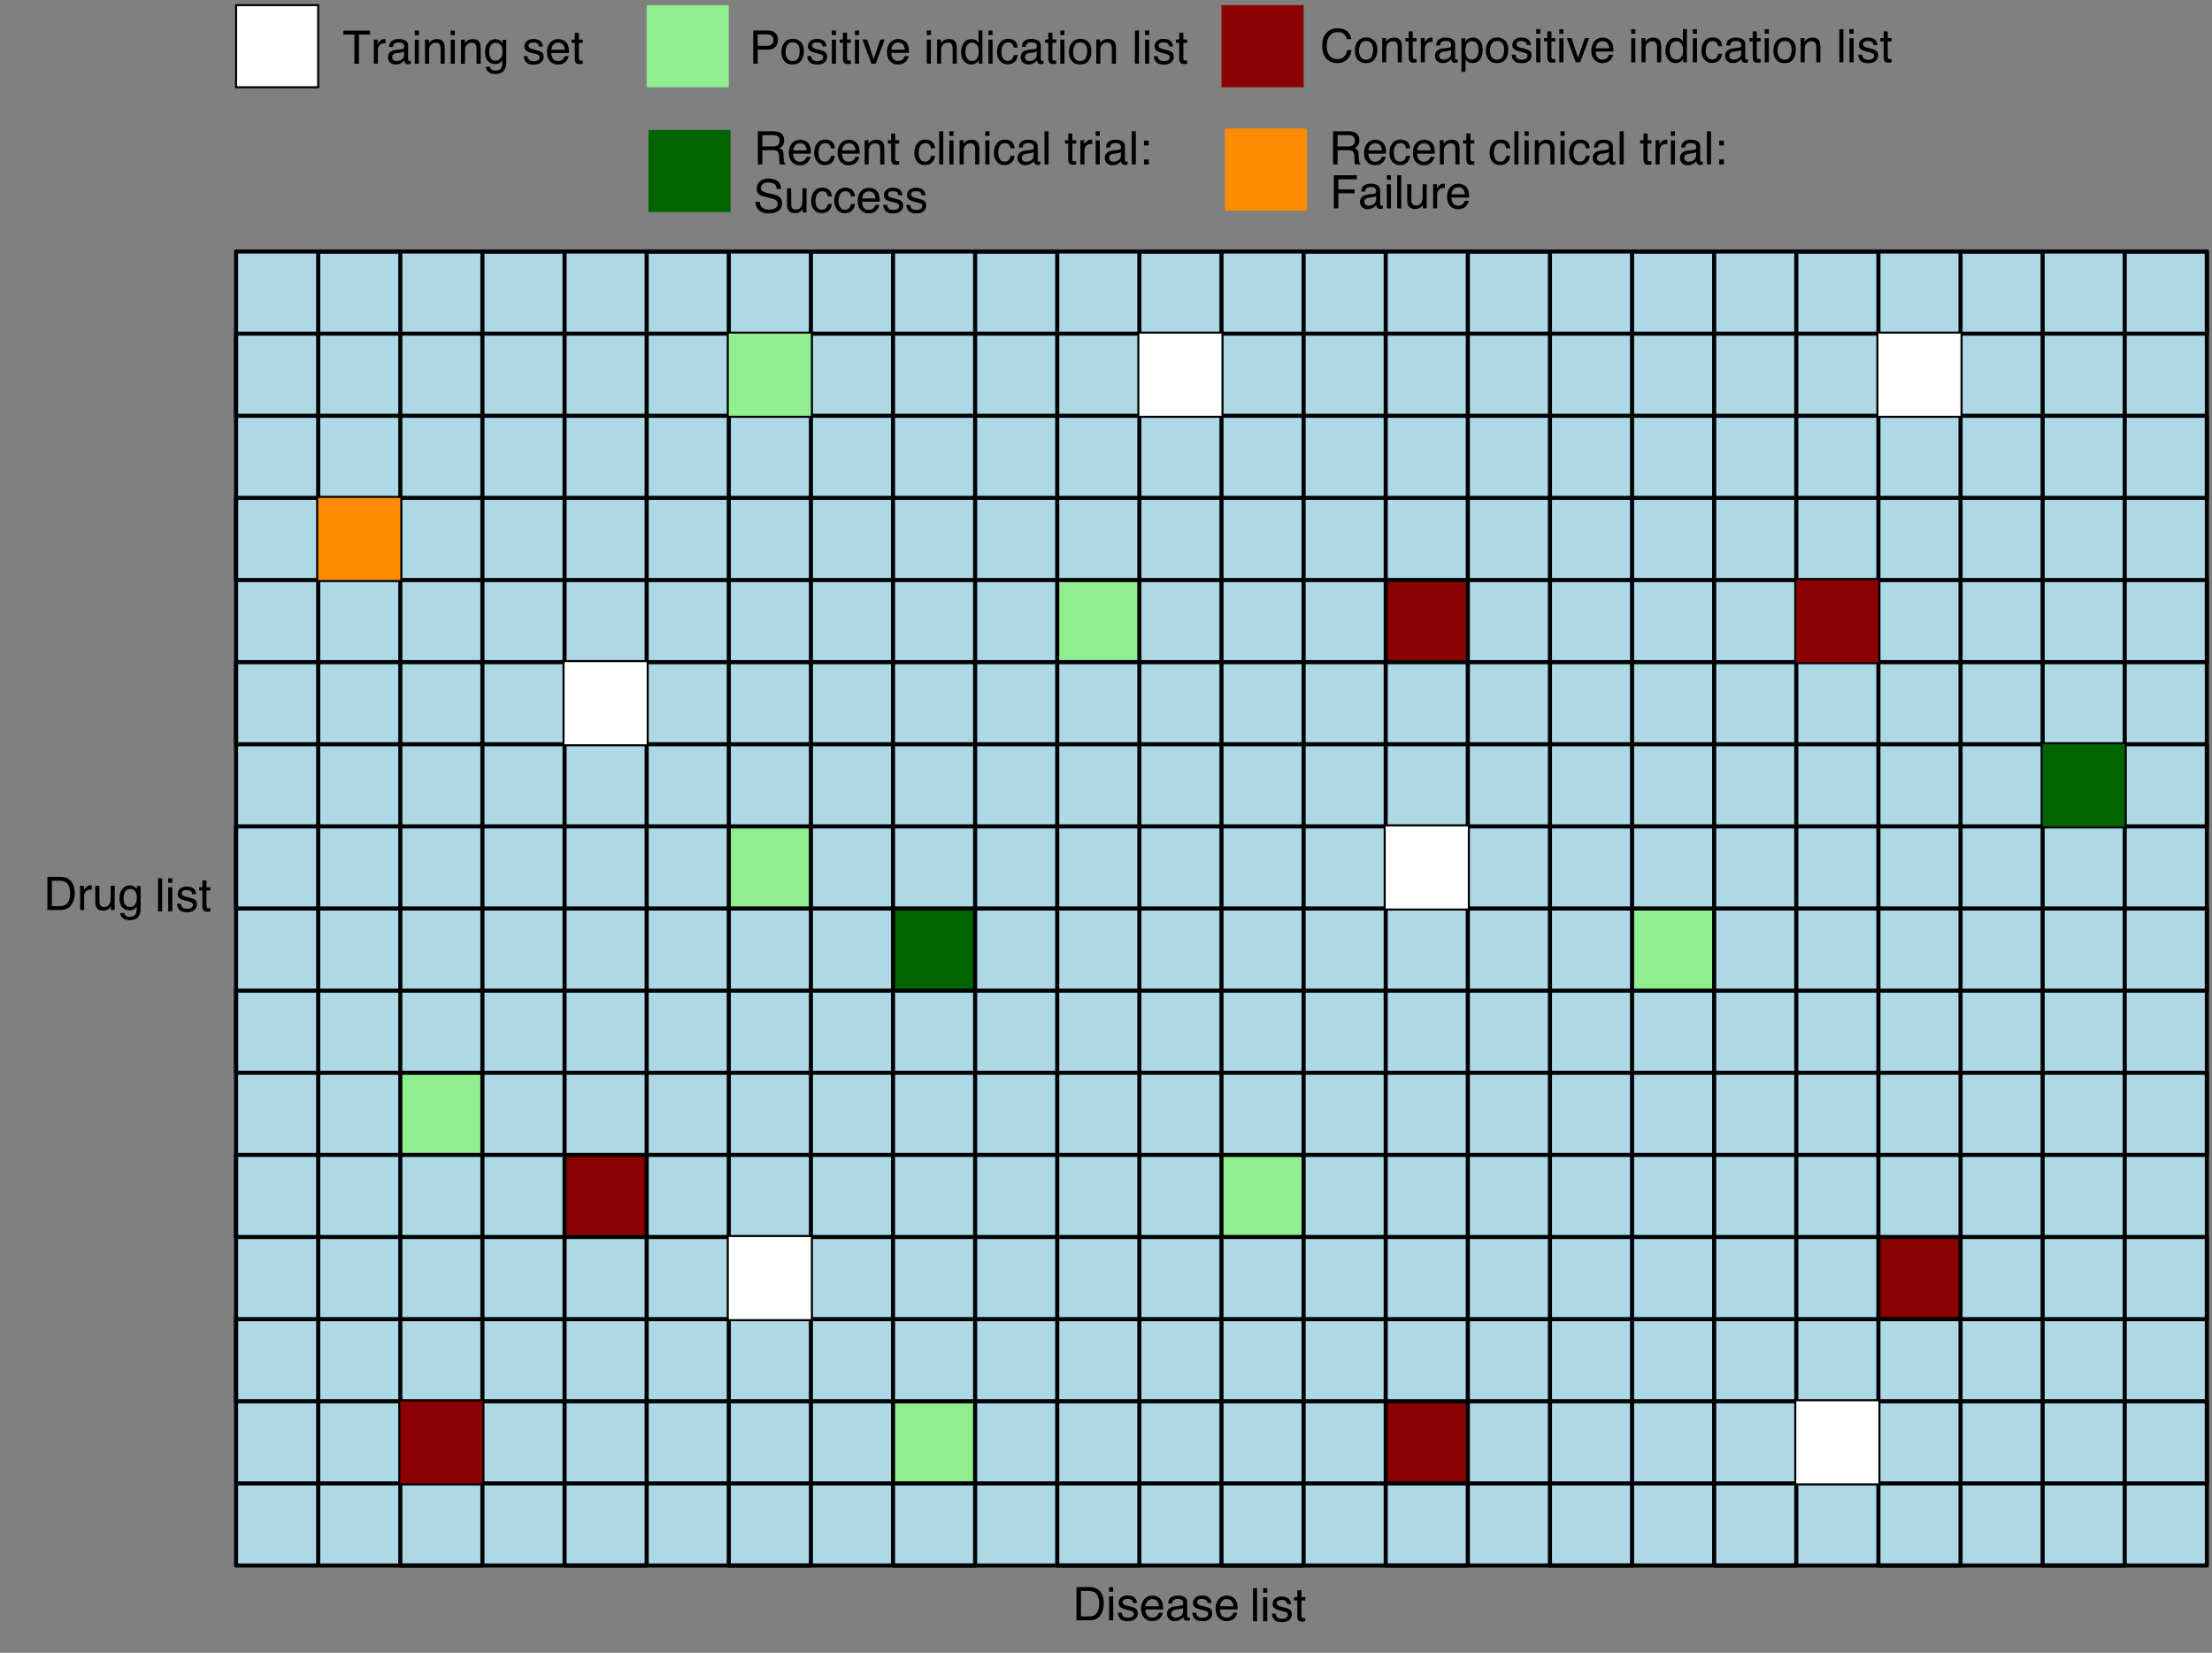 <?xml version="1.0" encoding="UTF-8" standalone="no"?>
<svg
   width="431"
   height="322"
   viewBox="0 0 431 322"
   version="1.1"
   id="svg194"
   sodipodi:docname="matrix_GT.svg"
   inkscape:export-filename="matrix_GT.png"
   inkscape:export-xdpi="96"
   inkscape:export-ydpi="96"
   inkscape:version="1.3.2 (091e20e, 2023-11-25)"
   xmlns:inkscape="http://www.inkscape.org/namespaces/inkscape"
   xmlns:sodipodi="http://sodipodi.sourceforge.net/DTD/sodipodi-0.dtd"
   xmlns:xlink="http://www.w3.org/1999/xlink"
   xmlns="http://www.w3.org/2000/svg"
   xmlns:svg="http://www.w3.org/2000/svg">
  <rect x="0" y="0" width="431" height="322" fill="#808080" stroke="none"/>
  <sodipodi:namedview
     id="namedview194"
     pagecolor="#ffffff"
     bordercolor="#000000"
     borderopacity="0.25"
     inkscape:showpageshadow="2"
     inkscape:pageopacity="0.0"
     inkscape:pagecheckerboard="0"
     inkscape:deskcolor="#d1d1d1"
     showgrid="false"
     inkscape:zoom="3.7360248"
     inkscape:cx="215.60349"
     inkscape:cy="192.58437"
     inkscape:window-width="2560"
     inkscape:window-height="1388"
     inkscape:window-x="0"
     inkscape:window-y="52"
     inkscape:window-maximized="0"
     inkscape:current-layer="g113" />
  <defs
     id="defs23">
    <g
       id="g23">
      <g
         id="glyph-0-0">
        <path
           d="M 5.383 -6.457 L 5.383 -5.688 L 3.207 -5.688 L 3.207 0 L 2.32 0 L 2.32 -5.688 L 0.145 -5.688 L 0.145 -6.457 Z M 5.383 -6.457 "
           id="path1" />
      </g>
      <g
         id="glyph-0-1">
        <path
           d="M 0.602 -4.707 L 1.352 -4.707 L 1.352 -3.895 C 1.414 -4.051 1.566 -4.246 1.805 -4.473 C 2.047 -4.699 2.324 -4.812 2.637 -4.812 C 2.652 -4.812 2.676 -4.812 2.711 -4.809 C 2.746 -4.805 2.805 -4.797 2.891 -4.789 L 2.891 -3.953 C 2.844 -3.965 2.801 -3.969 2.762 -3.973 C 2.723 -3.977 2.68 -3.977 2.633 -3.977 C 2.234 -3.977 1.93 -3.848 1.715 -3.594 C 1.5 -3.336 1.395 -3.039 1.395 -2.707 L 1.395 0 L 0.602 0 Z M 0.602 -4.707 "
           id="path2" />
      </g>
      <g
         id="glyph-0-2">
        <path
           d="M 1.188 -1.254 C 1.188 -1.023 1.27 -0.844 1.438 -0.711 C 1.605 -0.578 1.801 -0.516 2.031 -0.516 C 2.309 -0.516 2.578 -0.578 2.84 -0.707 C 3.277 -0.922 3.5 -1.273 3.5 -1.758 L 3.5 -2.395 C 3.402 -2.332 3.277 -2.281 3.125 -2.242 C 2.973 -2.199 2.824 -2.172 2.676 -2.152 L 2.195 -2.094 C 1.91 -2.055 1.695 -1.992 1.551 -1.91 C 1.309 -1.773 1.188 -1.555 1.188 -1.254 Z M 3.102 -2.852 C 3.285 -2.875 3.406 -2.953 3.469 -3.082 C 3.504 -3.152 3.52 -3.25 3.52 -3.383 C 3.52 -3.652 3.426 -3.848 3.23 -3.969 C 3.039 -4.09 2.766 -4.152 2.406 -4.152 C 1.996 -4.152 1.703 -4.043 1.531 -3.82 C 1.434 -3.695 1.371 -3.512 1.34 -3.27 L 0.602 -3.27 C 0.617 -3.852 0.805 -4.254 1.168 -4.48 C 1.527 -4.707 1.949 -4.82 2.426 -4.82 C 2.98 -4.82 3.43 -4.715 3.773 -4.504 C 4.117 -4.293 4.289 -3.965 4.289 -3.52 L 4.289 -0.809 C 4.289 -0.727 4.305 -0.66 4.34 -0.609 C 4.375 -0.562 4.445 -0.535 4.555 -0.535 C 4.59 -0.535 4.629 -0.539 4.672 -0.543 C 4.715 -0.547 4.762 -0.555 4.812 -0.562 L 4.812 0.023 C 4.688 0.059 4.594 0.078 4.531 0.086 C 4.465 0.098 4.379 0.102 4.266 0.102 C 3.992 0.102 3.797 0.004 3.672 -0.188 C 3.609 -0.289 3.562 -0.438 3.539 -0.625 C 3.375 -0.414 3.145 -0.23 2.844 -0.074 C 2.543 0.082 2.211 0.156 1.844 0.156 C 1.41 0.156 1.051 0.027 0.777 -0.238 C 0.5 -0.504 0.359 -0.836 0.359 -1.234 C 0.359 -1.672 0.496 -2.008 0.77 -2.25 C 1.043 -2.492 1.398 -2.637 1.84 -2.695 Z M 3.102 -2.852 "
           id="path3" />
      </g>
      <g
         id="glyph-0-3">
        <path
           d="M 0.578 -4.684 L 1.383 -4.684 L 1.383 0 L 0.578 0 Z M 0.578 -6.457 L 1.383 -6.457 L 1.383 -5.559 L 0.578 -5.559 Z M 0.578 -6.457 "
           id="path4" />
      </g>
      <g
         id="glyph-0-4">
        <path
           d="M 0.578 -4.707 L 1.332 -4.707 L 1.332 -4.039 C 1.555 -4.312 1.789 -4.512 2.039 -4.633 C 2.289 -4.754 2.566 -4.812 2.871 -4.812 C 3.539 -4.812 3.988 -4.578 4.223 -4.113 C 4.352 -3.859 4.418 -3.492 4.418 -3.02 L 4.418 0 L 3.613 0 L 3.613 -2.965 C 3.613 -3.254 3.57 -3.484 3.484 -3.66 C 3.344 -3.953 3.09 -4.102 2.719 -4.102 C 2.531 -4.102 2.379 -4.082 2.258 -4.043 C 2.043 -3.977 1.852 -3.852 1.688 -3.656 C 1.555 -3.5 1.469 -3.34 1.43 -3.176 C 1.391 -3.008 1.371 -2.773 1.371 -2.465 L 1.371 0 L 0.578 0 Z M 0.578 -4.707 "
           id="path5" />
      </g>
      <g
         id="glyph-0-5">
        <path
           d="M 2.242 -4.789 C 2.609 -4.789 2.934 -4.699 3.207 -4.516 C 3.355 -4.414 3.508 -4.266 3.664 -4.07 L 3.664 -4.664 L 4.395 -4.664 L 4.395 -0.383 C 4.395 0.215 4.305 0.688 4.133 1.031 C 3.805 1.672 3.184 1.992 2.273 1.992 C 1.766 1.992 1.34 1.879 0.992 1.648 C 0.648 1.422 0.453 1.066 0.414 0.586 L 1.219 0.586 C 1.258 0.797 1.332 0.957 1.445 1.07 C 1.625 1.246 1.906 1.336 2.289 1.336 C 2.895 1.336 3.293 1.121 3.48 0.695 C 3.594 0.441 3.645 -0.008 3.633 -0.656 C 3.477 -0.414 3.285 -0.234 3.062 -0.117 C 2.84 0 2.547 0.059 2.18 0.059 C 1.672 0.059 1.223 -0.125 0.84 -0.484 C 0.457 -0.848 0.27 -1.445 0.27 -2.281 C 0.27 -3.07 0.461 -3.684 0.848 -4.125 C 1.23 -4.57 1.695 -4.789 2.242 -4.789 Z M 3.664 -2.375 C 3.664 -2.957 3.547 -3.387 3.305 -3.668 C 3.062 -3.949 2.758 -4.09 2.387 -4.09 C 1.828 -4.09 1.449 -3.832 1.242 -3.309 C 1.133 -3.031 1.082 -2.664 1.082 -2.215 C 1.082 -1.684 1.188 -1.281 1.402 -1.004 C 1.617 -0.727 1.91 -0.59 2.273 -0.59 C 2.84 -0.59 3.242 -0.844 3.473 -1.359 C 3.602 -1.648 3.664 -1.984 3.664 -2.375 Z M 3.664 -2.375 "
           id="path6" />
      </g>
      <g
         id="glyph-0-6">
        <rect
           x="0"
           y="0"
           width="0"
           height="0"
           mask="url(#mask-0)"
           id="rect6" />
      </g>
      <g
         id="glyph-0-7">
        <path
           d="M 1.051 -1.477 C 1.074 -1.211 1.141 -1.012 1.25 -0.871 C 1.449 -0.617 1.793 -0.488 2.285 -0.488 C 2.578 -0.488 2.836 -0.551 3.059 -0.68 C 3.281 -0.805 3.391 -1.004 3.391 -1.27 C 3.391 -1.473 3.305 -1.625 3.125 -1.73 C 3.012 -1.797 2.785 -1.871 2.449 -1.957 L 1.82 -2.113 C 1.418 -2.215 1.121 -2.324 0.93 -2.449 C 0.59 -2.664 0.422 -2.957 0.422 -3.336 C 0.422 -3.781 0.582 -4.141 0.902 -4.418 C 1.223 -4.691 1.656 -4.828 2.195 -4.828 C 2.906 -4.828 3.418 -4.621 3.73 -4.207 C 3.926 -3.941 4.023 -3.656 4.016 -3.352 L 3.27 -3.352 C 3.254 -3.531 3.191 -3.695 3.082 -3.84 C 2.898 -4.047 2.586 -4.152 2.137 -4.152 C 1.836 -4.152 1.609 -4.094 1.457 -3.98 C 1.305 -3.867 1.227 -3.715 1.227 -3.527 C 1.227 -3.324 1.328 -3.16 1.531 -3.035 C 1.648 -2.961 1.82 -2.898 2.047 -2.844 L 2.57 -2.715 C 3.141 -2.578 3.52 -2.445 3.715 -2.316 C 4.023 -2.113 4.176 -1.797 4.176 -1.363 C 4.176 -0.945 4.016 -0.582 3.699 -0.277 C 3.379 0.027 2.895 0.18 2.246 0.18 C 1.547 0.18 1.051 0.02 0.758 -0.297 C 0.465 -0.613 0.312 -1.008 0.289 -1.477 Z M 1.051 -1.477 "
           id="path7" />
      </g>
      <g
         id="glyph-0-8">
        <path
           d="M 2.539 -4.812 C 2.875 -4.812 3.199 -4.734 3.512 -4.578 C 3.824 -4.422 4.062 -4.219 4.227 -3.969 C 4.387 -3.73 4.492 -3.453 4.543 -3.137 C 4.59 -2.922 4.613 -2.574 4.613 -2.102 L 1.164 -2.102 C 1.18 -1.625 1.293 -1.238 1.504 -0.953 C 1.715 -0.664 2.039 -0.52 2.484 -0.52 C 2.898 -0.52 3.227 -0.656 3.473 -0.926 C 3.613 -1.086 3.711 -1.27 3.77 -1.477 L 4.547 -1.477 C 4.527 -1.305 4.461 -1.109 4.344 -0.898 C 4.227 -0.688 4.098 -0.512 3.953 -0.379 C 3.715 -0.145 3.418 0.016 3.062 0.098 C 2.871 0.145 2.656 0.168 2.418 0.168 C 1.832 0.168 1.336 -0.047 0.926 -0.473 C 0.52 -0.898 0.316 -1.496 0.316 -2.262 C 0.316 -3.02 0.523 -3.633 0.93 -4.105 C 1.34 -4.578 1.879 -4.812 2.539 -4.812 Z M 3.801 -2.73 C 3.77 -3.07 3.695 -3.344 3.578 -3.551 C 3.359 -3.93 3 -4.121 2.492 -4.121 C 2.129 -4.121 1.824 -3.992 1.578 -3.73 C 1.332 -3.469 1.203 -3.133 1.188 -2.73 Z M 3.801 -2.73 "
           id="path8" />
      </g>
      <g
         id="glyph-0-9">
        <path
           d="M 0.738 -6.02 L 1.539 -6.02 L 1.539 -4.707 L 2.289 -4.707 L 2.289 -4.062 L 1.539 -4.062 L 1.539 -0.988 C 1.539 -0.824 1.594 -0.715 1.703 -0.66 C 1.766 -0.629 1.867 -0.609 2.012 -0.609 C 2.051 -0.609 2.094 -0.613 2.137 -0.613 C 2.18 -0.613 2.23 -0.617 2.289 -0.625 L 2.289 0 C 2.199 0.027 2.105 0.047 2.008 0.059 C 1.91 0.07 1.801 0.074 1.688 0.074 C 1.32 0.074 1.066 -0.02 0.938 -0.207 C 0.805 -0.398 0.738 -0.645 0.738 -0.945 L 0.738 -4.062 L 0.102 -4.062 L 0.102 -4.707 L 0.738 -4.707 Z M 0.738 -6.02 "
           id="path9" />
      </g>
      <g
         id="glyph-0-10">
        <path
           d="M 0.77 -6.457 L 3.672 -6.457 C 4.246 -6.457 4.711 -6.293 5.062 -5.969 C 5.414 -5.645 5.59 -5.191 5.59 -4.605 C 5.59 -4.102 5.434 -3.664 5.121 -3.289 C 4.805 -2.914 4.324 -2.73 3.672 -2.73 L 1.645 -2.73 L 1.645 0 L 0.77 0 Z M 4.707 -4.602 C 4.707 -5.074 4.531 -5.398 4.18 -5.566 C 3.984 -5.656 3.719 -5.703 3.383 -5.703 L 1.645 -5.703 L 1.645 -3.469 L 3.383 -3.469 C 3.777 -3.469 4.094 -3.551 4.34 -3.719 C 4.586 -3.887 4.707 -4.18 4.707 -4.602 Z M 4.707 -4.602 "
           id="path10" />
      </g>
      <g
         id="glyph-0-11">
        <path
           d="M 2.449 -0.508 C 2.973 -0.508 3.332 -0.707 3.527 -1.105 C 3.723 -1.504 3.82 -1.945 3.82 -2.43 C 3.82 -2.871 3.75 -3.227 3.609 -3.504 C 3.387 -3.938 3 -4.152 2.457 -4.152 C 1.973 -4.152 1.621 -3.969 1.402 -3.598 C 1.184 -3.23 1.07 -2.785 1.07 -2.262 C 1.07 -1.762 1.184 -1.344 1.402 -1.012 C 1.621 -0.676 1.969 -0.508 2.449 -0.508 Z M 2.477 -4.844 C 3.086 -4.844 3.598 -4.641 4.016 -4.234 C 4.434 -3.832 4.645 -3.238 4.645 -2.453 C 4.645 -1.695 4.461 -1.066 4.09 -0.57 C 3.723 -0.074 3.148 0.172 2.375 0.172 C 1.727 0.172 1.211 -0.047 0.832 -0.484 C 0.449 -0.922 0.258 -1.512 0.258 -2.25 C 0.258 -3.039 0.461 -3.672 0.859 -4.141 C 1.262 -4.609 1.801 -4.844 2.477 -4.844 Z M 2.477 -4.844 "
           id="path11" />
      </g>
      <g
         id="glyph-0-12">
        <path
           d="M 0.969 -4.707 L 2.223 -0.875 L 3.539 -4.707 L 4.402 -4.707 L 2.629 0 L 1.785 0 L 0.047 -4.707 Z M 0.969 -4.707 "
           id="path12" />
      </g>
      <g
         id="glyph-0-13">
        <path
           d="M 1.082 -2.297 C 1.082 -1.793 1.188 -1.371 1.402 -1.031 C 1.617 -0.691 1.957 -0.523 2.43 -0.523 C 2.797 -0.523 3.098 -0.68 3.332 -0.996 C 3.57 -1.312 3.688 -1.762 3.688 -2.352 C 3.688 -2.945 3.566 -3.387 3.32 -3.672 C 3.078 -3.957 2.777 -4.102 2.422 -4.102 C 2.023 -4.102 1.699 -3.949 1.453 -3.645 C 1.203 -3.34 1.082 -2.891 1.082 -2.297 Z M 2.273 -4.789 C 2.633 -4.789 2.934 -4.715 3.176 -4.562 C 3.316 -4.473 3.477 -4.32 3.656 -4.102 L 3.656 -6.477 L 4.418 -6.477 L 4.418 0 L 3.703 0 L 3.703 -0.656 C 3.52 -0.367 3.301 -0.156 3.051 -0.027 C 2.797 0.102 2.508 0.168 2.184 0.168 C 1.66 0.168 1.207 -0.055 0.82 -0.496 C 0.438 -0.938 0.246 -1.523 0.246 -2.254 C 0.246 -2.941 0.422 -3.535 0.77 -4.035 C 1.121 -4.539 1.621 -4.789 2.273 -4.789 Z M 2.273 -4.789 "
           id="path13" />
      </g>
      <g
         id="glyph-0-14">
        <path
           d="M 2.395 -4.844 C 2.926 -4.844 3.355 -4.715 3.688 -4.457 C 4.02 -4.199 4.223 -3.754 4.289 -3.125 L 3.52 -3.125 C 3.473 -3.414 3.367 -3.656 3.199 -3.848 C 3.031 -4.039 2.766 -4.137 2.395 -4.137 C 1.891 -4.137 1.531 -3.891 1.312 -3.398 C 1.172 -3.078 1.102 -2.684 1.102 -2.215 C 1.102 -1.742 1.203 -1.348 1.402 -1.023 C 1.602 -0.703 1.914 -0.539 2.344 -0.539 C 2.672 -0.539 2.93 -0.641 3.121 -0.84 C 3.312 -1.043 3.445 -1.316 3.52 -1.664 L 4.289 -1.664 C 4.203 -1.039 3.98 -0.586 3.629 -0.297 C 3.277 -0.008 2.828 0.137 2.281 0.137 C 1.664 0.137 1.176 -0.09 0.809 -0.539 C 0.441 -0.988 0.258 -1.551 0.258 -2.223 C 0.258 -3.051 0.461 -3.691 0.859 -4.152 C 1.262 -4.613 1.773 -4.844 2.395 -4.844 Z M 2.395 -4.844 "
           id="path14" />
      </g>
      <g
         id="glyph-0-15">
        <path
           d="M 0.602 -6.457 L 1.395 -6.457 L 1.395 0 L 0.602 0 Z M 0.602 -6.457 "
           id="path15" />
      </g>
      <g
         id="glyph-0-16">
        <path
           d="M 3.406 -6.633 C 4.223 -6.633 4.859 -6.414 5.309 -5.984 C 5.758 -5.555 6.012 -5.066 6.059 -4.516 L 5.207 -4.516 C 5.109 -4.934 4.918 -5.262 4.629 -5.508 C 4.34 -5.75 3.938 -5.871 3.414 -5.871 C 2.777 -5.871 2.266 -5.648 1.875 -5.199 C 1.484 -4.754 1.289 -4.07 1.289 -3.148 C 1.289 -2.391 1.465 -1.777 1.816 -1.309 C 2.172 -0.836 2.695 -0.602 3.398 -0.602 C 4.043 -0.602 4.531 -0.852 4.867 -1.344 C 5.047 -1.605 5.18 -1.949 5.27 -2.375 L 6.121 -2.375 C 6.047 -1.695 5.793 -1.125 5.367 -0.664 C 4.852 -0.109 4.16 0.168 3.293 0.168 C 2.543 0.168 1.91 -0.059 1.402 -0.516 C 0.73 -1.117 0.395 -2.043 0.395 -3.297 C 0.395 -4.25 0.648 -5.027 1.152 -5.637 C 1.695 -6.301 2.449 -6.633 3.406 -6.633 Z M 3.406 -6.633 "
           id="path16" />
      </g>
      <g
         id="glyph-0-17">
        <path
           d="M 2.566 -0.531 C 2.938 -0.531 3.242 -0.688 3.488 -0.996 C 3.73 -1.305 3.855 -1.766 3.855 -2.383 C 3.855 -2.758 3.801 -3.078 3.691 -3.348 C 3.484 -3.867 3.109 -4.125 2.566 -4.125 C 2.02 -4.125 1.645 -3.852 1.441 -3.305 C 1.332 -3.012 1.277 -2.641 1.277 -2.188 C 1.277 -1.824 1.332 -1.516 1.441 -1.262 C 1.648 -0.773 2.023 -0.531 2.566 -0.531 Z M 0.52 -4.684 L 1.289 -4.684 L 1.289 -4.062 C 1.445 -4.273 1.617 -4.441 1.805 -4.559 C 2.07 -4.734 2.387 -4.82 2.746 -4.82 C 3.281 -4.82 3.734 -4.617 4.105 -4.207 C 4.477 -3.797 4.664 -3.215 4.664 -2.457 C 4.664 -1.43 4.395 -0.699 3.859 -0.258 C 3.52 0.02 3.125 0.156 2.672 0.156 C 2.316 0.156 2.02 0.082 1.781 -0.074 C 1.641 -0.164 1.484 -0.312 1.309 -0.527 L 1.309 1.875 L 0.52 1.875 Z M 0.52 -4.684 "
           id="path17" />
      </g>
      <g
         id="glyph-0-18">
        <path
           d="M 3.164 -0.746 C 3.461 -0.746 3.703 -0.777 3.895 -0.84 C 4.234 -0.953 4.512 -1.172 4.727 -1.5 C 4.902 -1.758 5.027 -2.094 5.102 -2.5 C 5.145 -2.742 5.168 -2.969 5.168 -3.176 C 5.168 -3.977 5.008 -4.598 4.691 -5.039 C 4.375 -5.484 3.859 -5.703 3.156 -5.703 L 1.605 -5.703 L 1.605 -0.746 Z M 0.727 -6.457 L 3.34 -6.457 C 4.227 -6.457 4.914 -6.141 5.406 -5.512 C 5.844 -4.941 6.059 -4.215 6.059 -3.328 C 6.059 -2.641 5.93 -2.023 5.672 -1.469 C 5.219 -0.488 4.438 0 3.332 0 L 0.727 0 Z M 0.727 -6.457 "
           id="path18" />
      </g>
      <g
         id="glyph-0-19">
        <path
           d="M 1.371 -4.707 L 1.371 -1.582 C 1.371 -1.344 1.41 -1.145 1.484 -0.992 C 1.625 -0.711 1.887 -0.57 2.273 -0.57 C 2.824 -0.57 3.199 -0.816 3.398 -1.309 C 3.508 -1.574 3.559 -1.934 3.559 -2.395 L 3.559 -4.707 L 4.352 -4.707 L 4.352 0 L 3.602 0 L 3.613 -0.695 C 3.512 -0.516 3.383 -0.363 3.23 -0.242 C 2.93 0.004 2.562 0.129 2.133 0.129 C 1.461 0.129 1.004 -0.098 0.762 -0.547 C 0.629 -0.785 0.562 -1.105 0.562 -1.508 L 0.562 -4.707 Z M 1.371 -4.707 "
           id="path19" />
      </g>
      <g
         id="glyph-0-20">
        <path
           d="M 3.688 -3.5 C 4.098 -3.5 4.422 -3.578 4.66 -3.742 C 4.898 -3.906 5.02 -4.203 5.02 -4.633 C 5.02 -5.094 4.852 -5.406 4.516 -5.57 C 4.34 -5.66 4.102 -5.703 3.801 -5.703 L 1.664 -5.703 L 1.664 -3.5 Z M 0.789 -6.457 L 3.781 -6.457 C 4.273 -6.457 4.676 -6.383 4.996 -6.242 C 5.602 -5.965 5.906 -5.457 5.906 -4.715 C 5.906 -4.328 5.828 -4.012 5.668 -3.766 C 5.508 -3.52 5.285 -3.32 4.996 -3.172 C 5.25 -3.07 5.438 -2.938 5.566 -2.77 C 5.695 -2.602 5.766 -2.332 5.777 -1.957 L 5.809 -1.09 C 5.816 -0.844 5.84 -0.66 5.871 -0.539 C 5.922 -0.336 6.016 -0.203 6.152 -0.145 L 6.152 0 L 5.078 0 C 5.051 -0.055 5.027 -0.129 5.008 -0.215 C 4.992 -0.305 4.977 -0.473 4.965 -0.727 L 4.914 -1.801 C 4.895 -2.223 4.734 -2.508 4.441 -2.648 C 4.273 -2.727 4.016 -2.77 3.656 -2.77 L 1.664 -2.77 L 1.664 0 L 0.789 0 Z M 0.789 -6.457 "
           id="path20" />
      </g>
      <g
         id="glyph-0-21">
        <path
           d="M 0.996 -4.645 L 1.914 -4.645 L 1.914 -3.688 L 0.996 -3.688 Z M 0.996 -0.957 L 1.914 -0.957 L 1.914 0 L 0.996 0 Z M 0.996 -0.957 "
           id="path21" />
      </g>
      <g
         id="glyph-0-22">
        <path
           d="M 1.258 -2.082 C 1.277 -1.715 1.363 -1.418 1.516 -1.191 C 1.805 -0.762 2.316 -0.551 3.051 -0.551 C 3.379 -0.551 3.676 -0.598 3.945 -0.691 C 4.469 -0.871 4.727 -1.195 4.727 -1.664 C 4.727 -2.016 4.617 -2.266 4.398 -2.418 C 4.176 -2.562 3.828 -2.691 3.352 -2.801 L 2.477 -2.996 C 1.906 -3.125 1.504 -3.27 1.266 -3.422 C 0.855 -3.691 0.648 -4.094 0.648 -4.633 C 0.648 -5.211 0.852 -5.688 1.254 -6.059 C 1.656 -6.43 2.223 -6.617 2.957 -6.617 C 3.633 -6.617 4.211 -6.453 4.684 -6.129 C 5.156 -5.801 5.391 -5.281 5.391 -4.562 L 4.57 -4.562 C 4.527 -4.906 4.434 -5.172 4.289 -5.355 C 4.023 -5.695 3.57 -5.863 2.93 -5.863 C 2.414 -5.863 2.047 -5.754 1.82 -5.539 C 1.594 -5.32 1.48 -5.07 1.48 -4.781 C 1.48 -4.465 1.613 -4.234 1.875 -4.086 C 2.047 -3.992 2.441 -3.875 3.051 -3.734 L 3.953 -3.527 C 4.391 -3.43 4.727 -3.293 4.965 -3.121 C 5.375 -2.82 5.582 -2.379 5.582 -1.805 C 5.582 -1.09 5.32 -0.578 4.801 -0.273 C 4.281 0.035 3.676 0.188 2.988 0.188 C 2.188 0.188 1.559 -0.016 1.102 -0.426 C 0.648 -0.832 0.426 -1.387 0.434 -2.082 Z M 1.258 -2.082 "
           id="path22" />
      </g>
      <g
         id="glyph-0-23">
        <path
           d="M 0.77 -6.457 L 5.246 -6.457 L 5.246 -5.664 L 1.645 -5.664 L 1.645 -3.703 L 4.812 -3.703 L 4.812 -2.938 L 1.645 -2.938 L 1.645 0 L 0.77 0 Z M 0.77 -6.457 "
           id="path23" />
      </g>
    </g>
    <image
       id="source-39550"
       x="0"
       y="0"
       width="0"
       height="0" />
    <mask
       id="mask-0">
      <use
         xlink:href="#source-39550"
         id="use23" />
    </mask>
  </defs>
  <path
     fill-rule="evenodd"
     fill="rgb(67.8%, 84.7%, 90.2%)"
     fill-opacity="1"
     stroke-width="0.8"
     stroke-linecap="butt"
     stroke-linejoin="round"
     stroke="rgb(0%, 0%, 0%)"
     stroke-opacity="1"
     stroke-miterlimit="10"
     d="M 64 768 L 64 512 L 448 512 L 448 768 Z M 64 768 "
     transform="matrix(1, 0, 0, -1, -18, 817)"
     id="path24" />
  <path
     fill-rule="evenodd"
     fill="rgb(56.5%, 93.3%, 56.5%)"
     fill-opacity="1"
     d="M 78 209 L 78 225 L 94 225 L 94 209 Z M 78 209 "
     id="path25" />
  <path
     fill-rule="evenodd"
     fill="rgb(56.5%, 93.3%, 56.5%)"
     fill-opacity="1"
     d="M 142 161 L 142 177 L 158 177 L 158 161 Z M 142 161 "
     id="path26" />
  <path
     fill-rule="evenodd"
     fill="rgb(56.5%, 93.3%, 56.5%)"
     fill-opacity="1"
     d="M 174 273 L 174 289 L 190 289 L 190 273 Z M 174 273 "
     id="path27" />
  <path
     fill-rule="evenodd"
     fill="rgb(56.5%, 93.3%, 56.5%)"
     fill-opacity="1"
     d="M 238 225 L 238 241 L 254 241 L 254 225 Z M 238 225 "
     id="path28" />
  <path
     fill-rule="evenodd"
     fill="rgb(56.5%, 93.3%, 56.5%)"
     fill-opacity="1"
     d="M 318 177 L 318 193 L 334 193 L 334 177 Z M 318 177 "
     id="path29" />
  <path
     fill-rule="evenodd"
     fill="rgb(56.5%, 93.3%, 56.5%)"
     fill-opacity="1"
     d="M 206 113 L 206 129 L 222 129 L 222 113 Z M 206 113 "
     id="path30" />
  <path
     fill-rule="evenodd"
     fill="rgb(54.5%, 0%, 0%)"
     fill-opacity="1"
     d="M 110 225 L 110 241 L 126 241 L 126 225 Z M 110 225 "
     id="path31" />
  <path
     fill-rule="evenodd"
     fill="rgb(0%, 39.2%, 0%)"
     fill-opacity="1"
     d="M 174 177 L 174 193 L 190 193 L 190 177 Z M 174 177 "
     id="path32" />
  <path
     fill-rule="evenodd"
     fill="rgb(54.5%, 0%, 0%)"
     fill-opacity="1"
     d="M 270 113 L 270 129 L 286 129 L 286 113 Z M 270 113 "
     id="path33" />
  <path
     fill-rule="evenodd"
     fill="rgb(54.5%, 0%, 0%)"
     fill-opacity="1"
     d="M 366 241 L 366 257 L 382 257 L 382 241 Z M 366 241 "
     id="path34" />
  <path
     fill-rule="evenodd"
     fill="rgb(54.5%, 0%, 0%)"
     fill-opacity="1"
     d="M 270 273 L 270 289 L 286 289 L 286 273 Z M 270 273 "
     id="path35" />
  <path
     fill="none"
     stroke-width="0.8"
     stroke-linecap="butt"
     stroke-linejoin="round"
     stroke="rgb(0%, 0%, 0%)"
     stroke-opacity="1"
     stroke-miterlimit="10"
     d="M 80 512 L 80 768 L 96 768 L 96 512 L 112 512 L 112 768 L 128 768 L 128 512 L 144 512 L 144 768 L 160 768 L 160 512 L 176 512 L 176 768 L 192 768 L 192 512 L 208 512 L 208 768 L 224 768 L 224 512 L 240 512 L 240 768 L 256 768 L 256 512 L 272 512 L 272 768 L 288 768 L 288 512 L 304 512 L 304 768 L 320 768 L 320 512 L 336 512 L 336 768 L 352 768 L 352 512 L 368 512 L 368 768 L 384 768 L 384 512 L 400 512 L 400 768 L 416 768 L 416 512 L 432 512 L 432 768 L 448 768 L 448 752 L 64 752 L 64 736 L 448 736 L 448 720 L 64 720 L 64 704 L 448 704 L 448 688 L 64 688 L 64 672 L 448 672 L 448 656 L 64 656 L 64 640 L 448 640 L 448 624 L 64 624 L 64 608 L 448 608 L 448 592 L 64 592 L 64 576 L 448 576 L 448 560 L 64 560 L 64 544 L 448 544 L 448 528 L 64 528 "
     transform="matrix(1, 0, 0, -1, -18, 817)"
     id="path36" />
  <path
     fill-rule="evenodd"
     fill="rgb(100%, 100%, 100%)"
     fill-opacity="1"
     stroke-width="0.4"
     stroke-linecap="butt"
     stroke-linejoin="round"
     stroke="rgb(0%, 0%, 0%)"
     stroke-opacity="1"
     stroke-miterlimit="10"
     d="M 64 816 L 64 800 L 80 800 L 80 816 Z M 64 816 "
     transform="matrix(1, 0, 0, -1, -18, 817)"
     id="path37" />
  <g
     fill="#000000"
     fill-opacity="1"
     id="g48"
     transform="translate(-2.409,-1.071)">
    <use
       xlink:href="#glyph-0-0"
       x="69.145"
       y="13.49"
       id="use37" />
    <use
       xlink:href="#glyph-0-1"
       x="74.643"
       y="13.49"
       id="use38" />
    <use
       xlink:href="#glyph-0-2"
       x="77.64"
       y="13.49"
       id="use39" />
    <use
       xlink:href="#glyph-0-3"
       x="82.645"
       y="13.49"
       id="use40" />
    <use
       xlink:href="#glyph-0-4"
       x="84.645"
       y="13.49"
       id="use41" />
    <use
       xlink:href="#glyph-0-3"
       x="89.65"
       y="13.49"
       id="use42" />
    <use
       xlink:href="#glyph-0-4"
       x="91.65"
       y="13.49"
       id="use43" />
    <use
       xlink:href="#glyph-0-5"
       x="96.655"
       y="13.49"
       id="use44" />
    <use
       xlink:href="#glyph-0-6"
       x="101.66"
       y="13.49"
       id="use45" />
    <use
       xlink:href="#glyph-0-7"
       x="104.161"
       y="13.49"
       id="use46" />
    <use
       xlink:href="#glyph-0-8"
       x="108.661"
       y="13.49"
       id="use47" />
    <use
       xlink:href="#glyph-0-9"
       x="113.666"
       y="13.49"
       id="use48" />
  </g>
  <path
     fill-rule="evenodd"
     fill="rgb(100%, 54.9%, 0%)"
     fill-opacity="1"
     d="M 238.672 25.039 L 238.672 41.039 L 254.672 41.039 L 254.672 25.039 Z M 238.672 25.039 "
     id="path48" />
  <path
     fill-rule="evenodd"
     fill="rgb(56.5%, 93.3%, 56.5%)"
     fill-opacity="1"
     d="M 126 1 L 126 17 L 142 17 L 142 1 Z M 126 1 "
     id="path49" />
  <path
     fill-rule="evenodd"
     fill="rgb(54.5%, 0%, 0%)"
     fill-opacity="1"
     d="M 238 1 L 238 17 L 254 17 L 254 1 Z M 238 1 "
     id="path50" />
  <g
     fill="rgb(0%, 0%, 0%)"
     fill-opacity="1"
     id="g73">
    <use
       xlink:href="#glyph-0-10"
       x="145.991"
       y="12.402"
       id="use50" />
    <use
       xlink:href="#glyph-0-11"
       x="151.994"
       y="12.402"
       id="use51" />
    <use
       xlink:href="#glyph-0-7"
       x="157"
       y="12.402"
       id="use52" />
    <use
       xlink:href="#glyph-0-3"
       x="161.5"
       y="12.402"
       id="use53" />
    <use
       xlink:href="#glyph-0-9"
       x="163.499"
       y="12.402"
       id="use54" />
    <use
       xlink:href="#glyph-0-3"
       x="166"
       y="12.402"
       id="use55" />
    <use
       xlink:href="#glyph-0-12"
       x="167.999"
       y="12.402"
       id="use56" />
    <use
       xlink:href="#glyph-0-8"
       x="172.499"
       y="12.402"
       id="use57" />
    <use
       xlink:href="#glyph-0-6"
       x="177.504"
       y="12.402"
       id="use58" />
    <use
       xlink:href="#glyph-0-3"
       x="180.005"
       y="12.402"
       id="use59" />
    <use
       xlink:href="#glyph-0-4"
       x="182.004"
       y="12.402"
       id="use60" />
    <use
       xlink:href="#glyph-0-13"
       x="187.01"
       y="12.402"
       id="use61" />
    <use
       xlink:href="#glyph-0-3"
       x="192.015"
       y="12.402"
       id="use62" />
    <use
       xlink:href="#glyph-0-14"
       x="194.015"
       y="12.402"
       id="use63" />
    <use
       xlink:href="#glyph-0-2"
       x="198.515"
       y="12.402"
       id="use64" />
    <use
       xlink:href="#glyph-0-9"
       x="203.52"
       y="12.402"
       id="use65" />
    <use
       xlink:href="#glyph-0-3"
       x="206.021"
       y="12.402"
       id="use66" />
    <use
       xlink:href="#glyph-0-11"
       x="208.02"
       y="12.402"
       id="use67" />
    <use
       xlink:href="#glyph-0-4"
       x="213.025"
       y="12.402"
       id="use68" />
    <use
       xlink:href="#glyph-0-6"
       x="218.031"
       y="12.402"
       id="use69" />
    <use
       xlink:href="#glyph-0-15"
       x="220.531"
       y="12.402"
       id="use70" />
    <use
       xlink:href="#glyph-0-3"
       x="222.531"
       y="12.402"
       id="use71" />
    <use
       xlink:href="#glyph-0-7"
       x="224.53"
       y="12.402"
       id="use72" />
    <use
       xlink:href="#glyph-0-9"
       x="229.03"
       y="12.402"
       id="use73" />
  </g>
  <g
     fill="#000000"
     fill-opacity="1"
     id="g103"
     transform="translate(25.696,-0.268)">
    <use
       xlink:href="#glyph-0-16"
       x="231.531"
       y="12.402"
       id="use74" />
    <use
       xlink:href="#glyph-0-11"
       x="238.031"
       y="12.402"
       id="use75" />
    <use
       xlink:href="#glyph-0-4"
       x="243.036"
       y="12.402"
       id="use76" />
    <use
       xlink:href="#glyph-0-9"
       x="248.042"
       y="12.402"
       id="use77" />
    <use
       xlink:href="#glyph-0-1"
       x="250.542"
       y="12.402"
       id="use78" />
    <use
       xlink:href="#glyph-0-2"
       x="253.539"
       y="12.402"
       id="use79" />
    <use
       xlink:href="#glyph-0-17"
       x="258.544"
       y="12.402"
       id="use80" />
    <use
       xlink:href="#glyph-0-11"
       x="263.55"
       y="12.402"
       id="use81" />
    <use
       xlink:href="#glyph-0-7"
       x="268.555"
       y="12.402"
       id="use82" />
    <use
       xlink:href="#glyph-0-3"
       x="273.055"
       y="12.402"
       id="use83" />
    <use
       xlink:href="#glyph-0-9"
       x="275.055"
       y="12.402"
       id="use84" />
    <use
       xlink:href="#glyph-0-3"
       x="277.555"
       y="12.402"
       id="use85" />
    <use
       xlink:href="#glyph-0-12"
       x="279.555"
       y="12.402"
       id="use86" />
    <use
       xlink:href="#glyph-0-8"
       x="284.055"
       y="12.402"
       id="use87" />
    <use
       xlink:href="#glyph-0-6"
       x="289.06"
       y="12.402"
       id="use88" />
    <use
       xlink:href="#glyph-0-3"
       x="291.561"
       y="12.402"
       id="use89" />
    <use
       xlink:href="#glyph-0-4"
       x="293.56"
       y="12.402"
       id="use90" />
    <use
       xlink:href="#glyph-0-13"
       x="298.565"
       y="12.402"
       id="use91" />
    <use
       xlink:href="#glyph-0-3"
       x="303.571"
       y="12.402"
       id="use92" />
    <use
       xlink:href="#glyph-0-14"
       x="305.57"
       y="12.402"
       id="use93" />
    <use
       xlink:href="#glyph-0-2"
       x="310.07"
       y="12.402"
       id="use94" />
    <use
       xlink:href="#glyph-0-9"
       x="315.076"
       y="12.402"
       id="use95" />
    <use
       xlink:href="#glyph-0-3"
       x="317.576"
       y="12.402"
       id="use96" />
    <use
       xlink:href="#glyph-0-11"
       x="319.576"
       y="12.402"
       id="use97" />
    <use
       xlink:href="#glyph-0-4"
       x="324.581"
       y="12.402"
       id="use98" />
    <use
       xlink:href="#glyph-0-6"
       x="329.586"
       y="12.402"
       id="use99" />
    <use
       xlink:href="#glyph-0-15"
       x="332.087"
       y="12.402"
       id="use100" />
    <use
       xlink:href="#glyph-0-3"
       x="334.086"
       y="12.402"
       id="use101" />
    <use
       xlink:href="#glyph-0-7"
       x="336.086"
       y="12.402"
       id="use102" />
    <use
       xlink:href="#glyph-0-9"
       x="340.586"
       y="12.402"
       id="use103" />
  </g>
  <g
     fill="#000000"
     fill-opacity="1"
     id="g113"
     transform="translate(-338.863,164.078)">
    <use
       xlink:href="#glyph-0-18"
       x="343.086"
       y="12.402"
       id="use104"
       transform="translate(4.283,0.803)" />
    <use
       xlink:href="#glyph-0-1"
       x="349.585"
       y="12.402"
       id="use105"
       transform="translate(4.283,0.803)" />
    <use
       xlink:href="#glyph-0-19"
       x="352.583"
       y="12.402"
       id="use106"
       transform="translate(4.283,0.803)" />
    <use
       xlink:href="#glyph-0-5"
       x="357.588"
       y="12.402"
       id="use107"
       transform="translate(4.283,0.803)" />
    <use
       xlink:href="#glyph-0-6"
       x="367.093"
       y="12.402"
       id="use109" />
    <use
       xlink:href="#glyph-0-15"
       x="369.594"
       y="12.402"
       id="use110"
       transform="translate(-0.535,1.071)" />
    <use
       xlink:href="#glyph-0-3"
       x="371.593"
       y="12.402"
       id="use111"
       transform="translate(-0.535,1.071)" />
    <use
       xlink:href="#glyph-0-7"
       x="373.593"
       y="12.402"
       id="use112"
       transform="translate(-0.535,1.071)" />
    <use
       xlink:href="#glyph-0-9"
       x="378.093"
       y="12.402"
       id="use113"
       transform="translate(-0.535,1.071)" />
    <use
       xlink:href="#glyph-0-15"
       x="369.594"
       y="12.402"
       id="use110-9"
       transform="translate(212.808,139.382)" />
    <use
       xlink:href="#glyph-0-3"
       x="371.593"
       y="12.402"
       id="use111-8"
       transform="translate(212.808,139.382)" />
    <use
       xlink:href="#glyph-0-7"
       x="373.593"
       y="12.402"
       id="use112-6"
       transform="translate(212.808,139.382)" />
    <use
       xlink:href="#glyph-0-9"
       x="378.093"
       y="12.402"
       id="use113-5"
       transform="translate(212.808,139.382)" />
  </g>
  <g
     fill="#000000"
     fill-opacity="1"
     id="g126"
     transform="translate(-171.573,303.264)">
    <use
       xlink:href="#glyph-0-18"
       x="380.594"
       y="12.402"
       id="use114" />
    <use
       xlink:href="#glyph-0-3"
       x="387.093"
       y="12.402"
       id="use115" />
    <use
       xlink:href="#glyph-0-7"
       x="389.093"
       y="12.402"
       id="use116" />
    <use
       xlink:href="#glyph-0-8"
       x="393.593"
       y="12.402"
       id="use117" />
    <use
       xlink:href="#glyph-0-2"
       x="398.598"
       y="12.402"
       id="use118" />
    <use
       xlink:href="#glyph-0-7"
       x="403.604"
       y="12.402"
       id="use119" />
    <use
       xlink:href="#glyph-0-8"
       x="408.104"
       y="12.402"
       id="use120" />
    <use
       xlink:href="#glyph-0-6"
       x="413.109"
       y="12.402"
       id="use121" />
  </g>
  <path
     fill-rule="evenodd"
     fill="rgb(100%, 54.9%, 0%)"
     fill-opacity="1"
     d="M 62 97 L 62 113 L 78 113 L 78 97 Z M 62 97 "
     id="path126" />
  <path
     fill-rule="evenodd"
     fill="rgb(100%, 100%, 100%)"
     fill-opacity="1"
     d="M 366 65 L 366 81 L 382 81 L 382 65 Z M 366 65 "
     id="path127" />
  <path
     fill-rule="evenodd"
     fill="rgb(56.5%, 93.3%, 56.5%)"
     fill-opacity="1"
     d="M 142 65 L 142 81 L 158 81 L 158 65 Z M 142 65 "
     id="path128" />
  <path
     fill-rule="evenodd"
     fill="rgb(0%, 39.2%, 0%)"
     fill-opacity="1"
     d="M 398 145 L 398 161 L 414 161 L 414 145 Z M 398 145 "
     id="path129" />
  <path
     fill-rule="evenodd"
     fill="rgb(54.5%, 0%, 0%)"
     fill-opacity="1"
     d="M 78 273 L 78 289 L 94 289 L 94 273 Z M 78 273 "
     id="path130" />
  <path
     fill-rule="evenodd"
     fill="rgb(100%, 100%, 100%)"
     fill-opacity="1"
     d="M 110 129 L 110 145 L 126 145 L 126 129 Z M 110 129 "
     id="path131" />
  <path
     fill-rule="evenodd"
     fill="rgb(100%, 100%, 100%)"
     fill-opacity="1"
     d="M 270 161 L 270 177 L 286 177 L 286 161 Z M 270 161 "
     id="path132" />
  <path
     fill-rule="evenodd"
     fill="rgb(54.5%, 0%, 0%)"
     fill-opacity="1"
     d="M 350 113 L 350 129 L 366 129 L 366 113 Z M 350 113 "
     id="path133" />
  <path
     fill-rule="evenodd"
     fill="rgb(100%, 100%, 100%)"
     fill-opacity="1"
     d="M 222 65 L 222 81 L 238 81 L 238 65 Z M 222 65 "
     id="path134" />
  <path
     fill-rule="evenodd"
     fill="rgb(100%, 100%, 100%)"
     fill-opacity="1"
     d="M 142 241 L 142 257 L 158 257 L 158 241 Z M 142 241 "
     id="path135" />
  <path
     fill-rule="evenodd"
     fill="rgb(100%, 100%, 100%)"
     fill-opacity="1"
     d="M 350 273 L 350 289 L 366 289 L 366 273 Z M 350 273 "
     id="path136" />
  <path
     fill-rule="evenodd"
     fill="rgb(0%, 39.2%, 0%)"
     fill-opacity="1"
     d="M 126.355 25.312 L 126.355 41.312 L 142.355 41.312 L 142.355 25.312 Z M 126.355 25.312 "
     id="path137" />
  <g
     fill="#000000"
     fill-opacity="1"
     id="g158"
     transform="translate(-1.874,0.268)">
    <use
       xlink:href="#glyph-0-20"
       x="148.756"
       y="31.763"
       id="use137" />
    <use
       xlink:href="#glyph-0-8"
       x="155.256"
       y="31.763"
       id="use138" />
    <use
       xlink:href="#glyph-0-14"
       x="160.261"
       y="31.763"
       id="use139" />
    <use
       xlink:href="#glyph-0-8"
       x="164.761"
       y="31.763"
       id="use140" />
    <use
       xlink:href="#glyph-0-4"
       x="169.767"
       y="31.763"
       id="use141" />
    <use
       xlink:href="#glyph-0-9"
       x="174.772"
       y="31.763"
       id="use142" />
    <use
       xlink:href="#glyph-0-6"
       x="177.272"
       y="31.763"
       id="use143" />
    <use
       xlink:href="#glyph-0-14"
       x="179.773"
       y="31.763"
       id="use144" />
    <use
       xlink:href="#glyph-0-15"
       x="184.273"
       y="31.763"
       id="use145" />
    <use
       xlink:href="#glyph-0-3"
       x="186.272"
       y="31.763"
       id="use146" />
    <use
       xlink:href="#glyph-0-4"
       x="188.272"
       y="31.763"
       id="use147" />
    <use
       xlink:href="#glyph-0-3"
       x="193.277"
       y="31.763"
       id="use148" />
    <use
       xlink:href="#glyph-0-14"
       x="195.277"
       y="31.763"
       id="use149" />
    <use
       xlink:href="#glyph-0-2"
       x="199.777"
       y="31.763"
       id="use150" />
    <use
       xlink:href="#glyph-0-15"
       x="204.782"
       y="31.763"
       id="use151" />
    <use
       xlink:href="#glyph-0-6"
       x="206.782"
       y="31.763"
       id="use152" />
    <use
       xlink:href="#glyph-0-9"
       x="209.282"
       y="31.763"
       id="use153" />
    <use
       xlink:href="#glyph-0-1"
       x="211.783"
       y="31.763"
       id="use154" />
    <use
       xlink:href="#glyph-0-3"
       x="214.78"
       y="31.763"
       id="use155" />
    <use
       xlink:href="#glyph-0-2"
       x="216.779"
       y="31.763"
       id="use156" />
    <use
       xlink:href="#glyph-0-15"
       x="221.785"
       y="31.763"
       id="use157" />
    <use
       xlink:href="#glyph-0-21"
       x="223.784"
       y="31.763"
       id="use158" />
  </g>
  <g
     fill="#000000"
     fill-opacity="1"
     id="g165"
     transform="translate(-79.496,9.636)">
    <use
       xlink:href="#glyph-0-22"
       x="226.285"
       y="31.762"
       id="use159" />
    <use
       xlink:href="#glyph-0-19"
       x="232.288"
       y="31.762"
       id="use160" />
    <use
       xlink:href="#glyph-0-14"
       x="237.293"
       y="31.762"
       id="use161" />
    <use
       xlink:href="#glyph-0-14"
       x="241.793"
       y="31.762"
       id="use162" />
    <use
       xlink:href="#glyph-0-8"
       x="246.293"
       y="31.762"
       id="use163" />
    <use
       xlink:href="#glyph-0-7"
       x="251.299"
       y="31.762"
       id="use164" />
    <use
       xlink:href="#glyph-0-7"
       x="255.799"
       y="31.762"
       id="use165" />
  </g>
  <g
     fill="#000000"
     fill-opacity="1"
     id="g187"
     transform="translate(-1.338,0.268)">
    <use
       xlink:href="#glyph-0-20"
       x="260.297"
       y="31.762"
       id="use166" />
    <use
       xlink:href="#glyph-0-8"
       x="266.796"
       y="31.762"
       id="use167" />
    <use
       xlink:href="#glyph-0-14"
       x="271.802"
       y="31.762"
       id="use168" />
    <use
       xlink:href="#glyph-0-8"
       x="276.302"
       y="31.762"
       id="use169" />
    <use
       xlink:href="#glyph-0-4"
       x="281.307"
       y="31.762"
       id="use170" />
    <use
       xlink:href="#glyph-0-9"
       x="286.312"
       y="31.762"
       id="use171" />
    <use
       xlink:href="#glyph-0-6"
       x="288.813"
       y="31.762"
       id="use172" />
    <use
       xlink:href="#glyph-0-14"
       x="291.313"
       y="31.762"
       id="use173" />
    <use
       xlink:href="#glyph-0-15"
       x="295.813"
       y="31.762"
       id="use174" />
    <use
       xlink:href="#glyph-0-3"
       x="297.813"
       y="31.762"
       id="use175" />
    <use
       xlink:href="#glyph-0-4"
       x="299.812"
       y="31.762"
       id="use176" />
    <use
       xlink:href="#glyph-0-3"
       x="304.818"
       y="31.762"
       id="use177" />
    <use
       xlink:href="#glyph-0-14"
       x="306.817"
       y="31.762"
       id="use178" />
    <use
       xlink:href="#glyph-0-2"
       x="311.317"
       y="31.762"
       id="use179" />
    <use
       xlink:href="#glyph-0-15"
       x="316.323"
       y="31.762"
       id="use180" />
    <use
       xlink:href="#glyph-0-6"
       x="318.322"
       y="31.762"
       id="use181" />
    <use
       xlink:href="#glyph-0-9"
       x="320.823"
       y="31.762"
       id="use182" />
    <use
       xlink:href="#glyph-0-1"
       x="323.323"
       y="31.762"
       id="use183" />
    <use
       xlink:href="#glyph-0-3"
       x="326.32"
       y="31.762"
       id="use184" />
    <use
       xlink:href="#glyph-0-2"
       x="328.32"
       y="31.762"
       id="use185" />
    <use
       xlink:href="#glyph-0-15"
       x="333.325"
       y="31.762"
       id="use186" />
    <use
       xlink:href="#glyph-0-21"
       x="335.325"
       y="31.762"
       id="use187" />
  </g>
  <g
     fill="#000000"
     fill-opacity="1"
     id="g194"
     transform="translate(-78.693,8.833)">
    <use
       xlink:href="#glyph-0-23"
       x="337.824"
       y="31.762"
       id="use188" />
    <use
       xlink:href="#glyph-0-2"
       x="343.322"
       y="31.762"
       id="use189" />
    <use
       xlink:href="#glyph-0-3"
       x="348.327"
       y="31.762"
       id="use190" />
    <use
       xlink:href="#glyph-0-15"
       x="350.327"
       y="31.762"
       id="use191" />
    <use
       xlink:href="#glyph-0-19"
       x="352.326"
       y="31.762"
       id="use192" />
    <use
       xlink:href="#glyph-0-1"
       x="357.332"
       y="31.762"
       id="use193" />
    <use
       xlink:href="#glyph-0-8"
       x="360.329"
       y="31.762"
       id="use194" />
  </g>
</svg>
